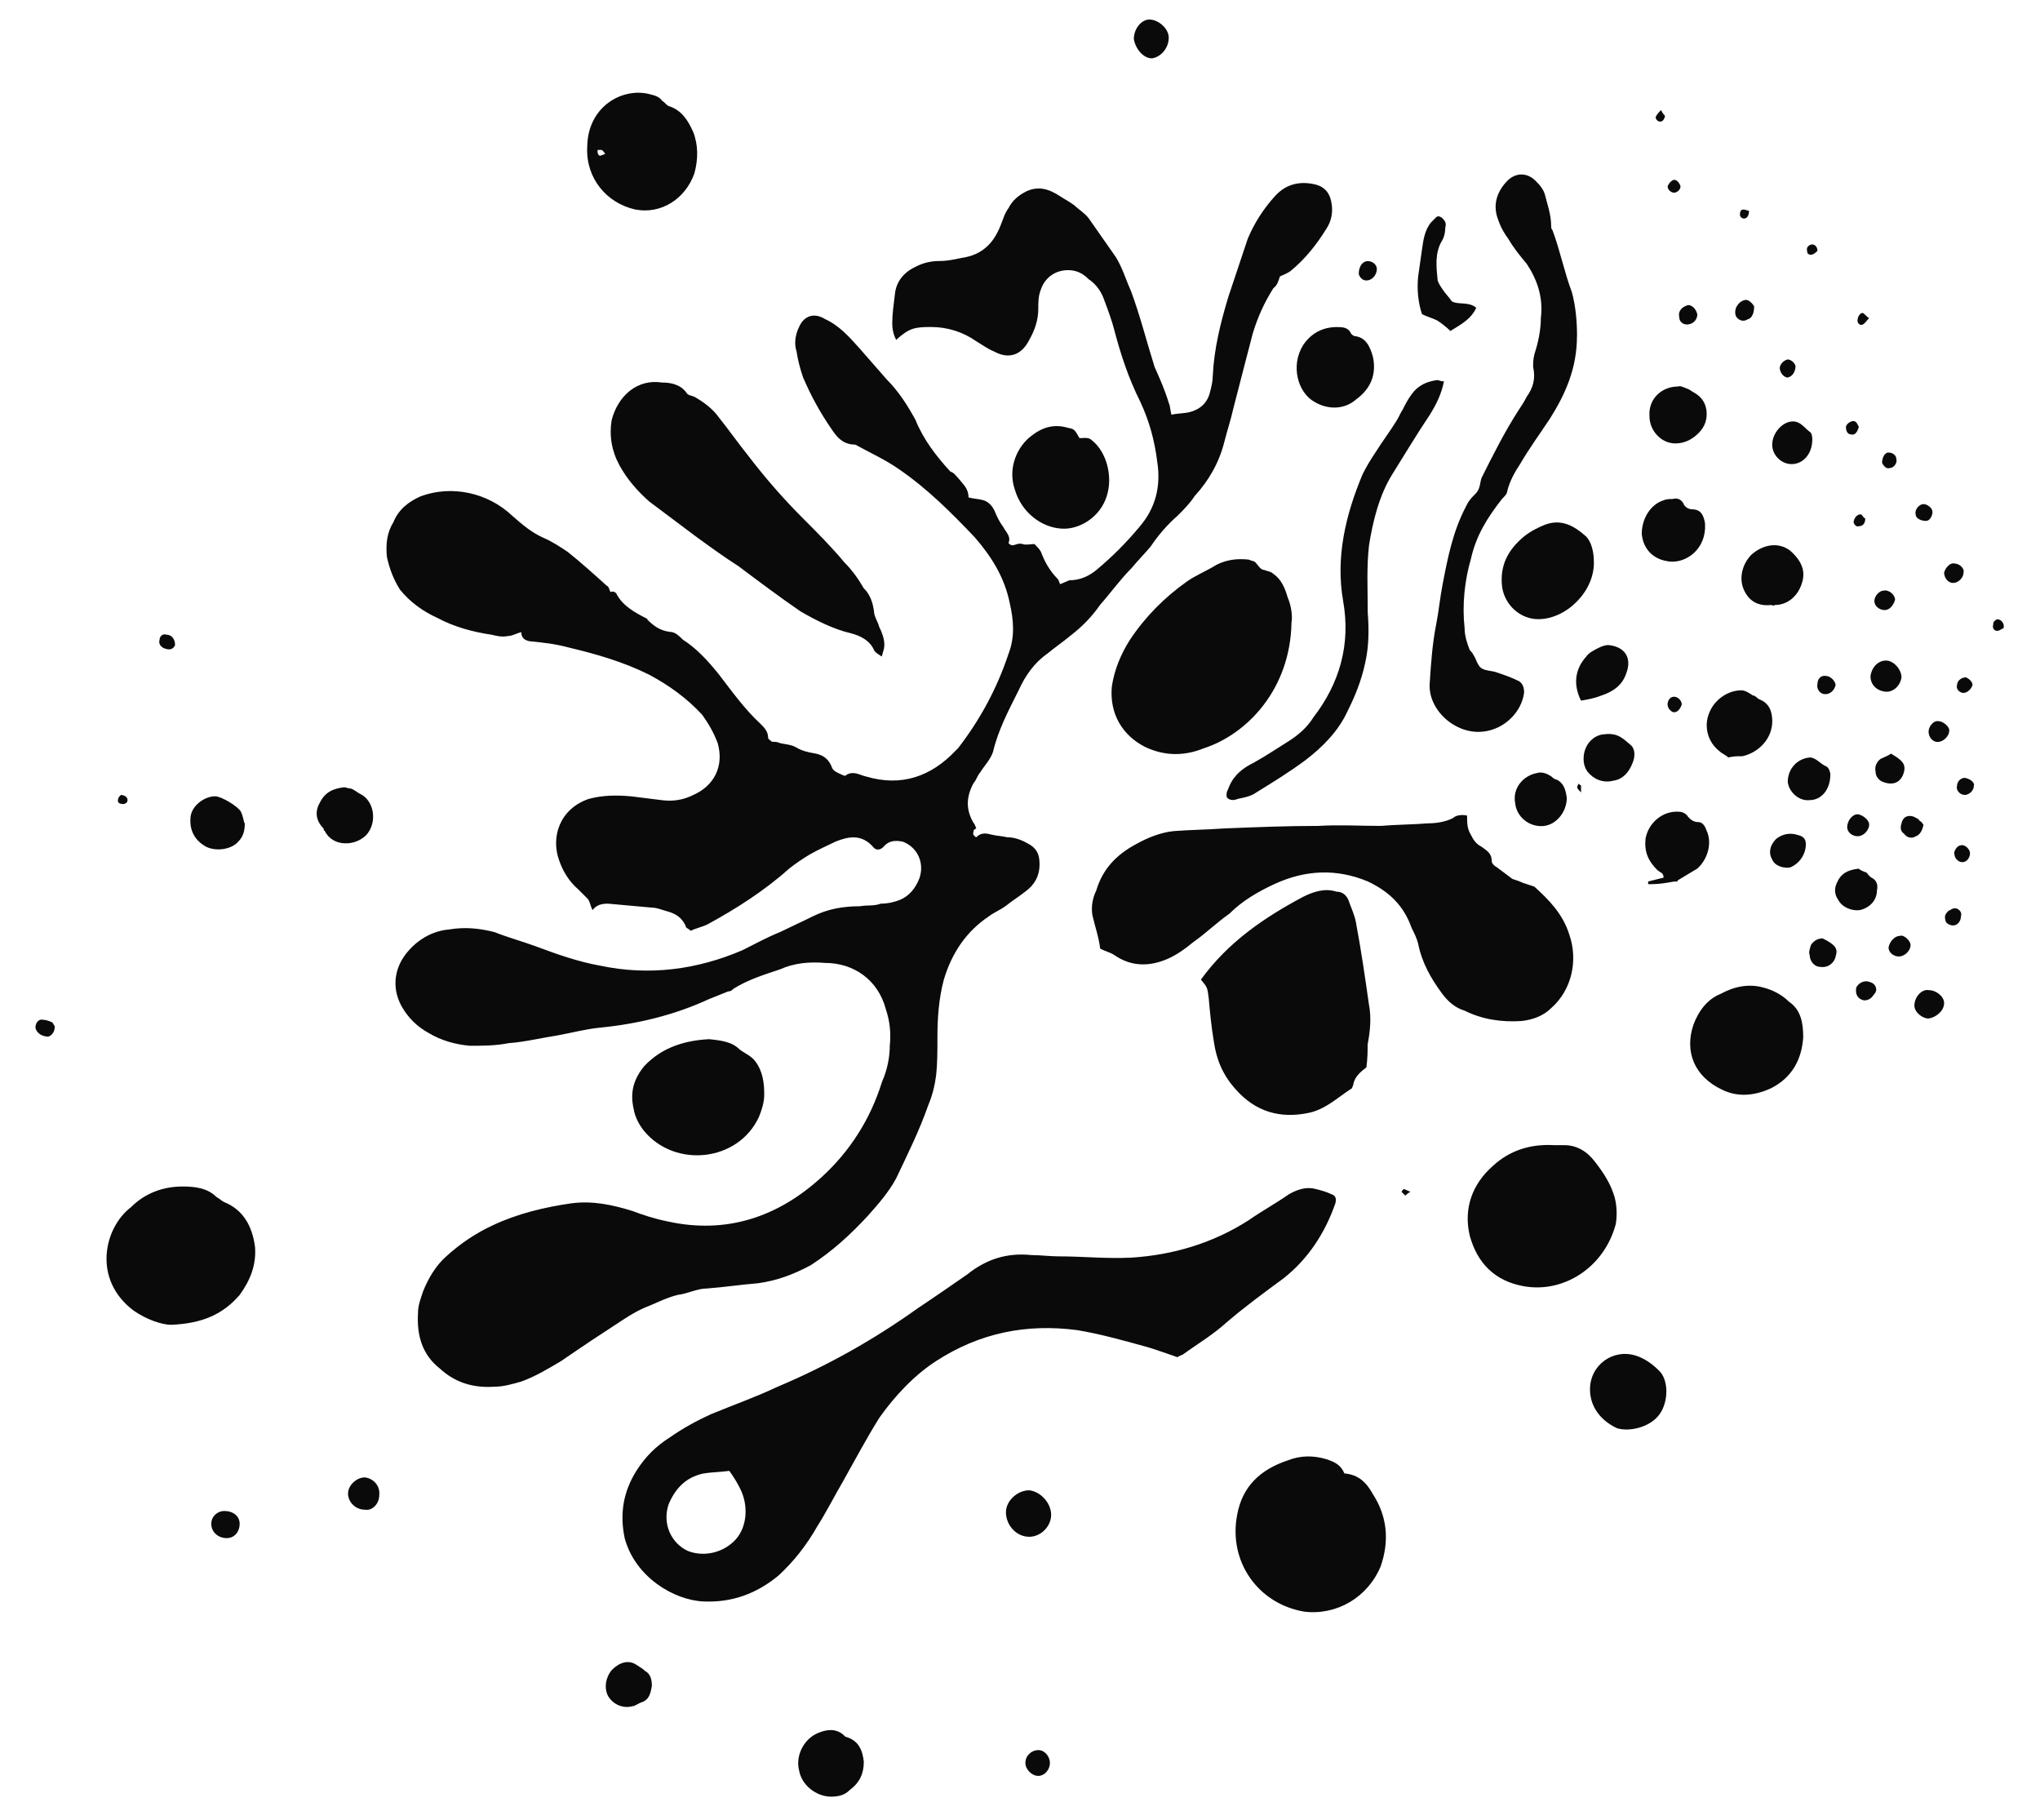 <svg height="33" viewBox="0 0 37 33" width="37" xmlns="http://www.w3.org/2000/svg"><path d="m347.727 179.227h.023c-.234-.117-.445-.234-.562-.445-.047-.023-.07-.047-.117-.047-.023-.047-.023-.094-.07-.117-.234-.211-.469-.422-.703-.609-.141-.094-.281-.188-.445-.258-.211-.094-.375-.234-.562-.398-.445-.422-1.102-.562-1.664-.352-.211.094-.398.234-.492.469-.117.188-.141.398-.117.633.047.211.117.398.234.586.188.234.422.398.68.516.305.164.656.258.984.305.094.023.188.047.305.023.07 0 .141-.047.234-.07 0 .094.047.141.141.164.234.023.469.047.727.117.492.117.984.258 1.453.492.352.188.68.422.961.727.117.164.211.328.281.516.117.422-.07.773-.445.938-.188.094-.375.117-.562.094-.188-.023-.375-.047-.562-.07-.258-.023-.516-.023-.773.047-.539.188-.68.703-.539 1.102.07.211.188.398.352.539.07.07.117.117.164.164.047.047.047.117.094.211.07-.094.164-.117.281-.117.258.023.516.047.773.07.117 0 .211.047.305.07.164.047.258.117.328.258 0 .047.047.047.094.094.094-.047.211-.07.305-.117.516-.281 1.031-.609 1.477-1.008.117-.094.258-.188.375-.258.164-.094.328-.164.469-.234.234-.094.469-.141.68.094.047.07.141.07.211-.023.094-.094.211-.094.328-.07.258.094.398.375.305.656-.07.188-.188.328-.352.398-.117.047-.234.07-.352.07-.117.047-.258.023-.375.047-.305 0-.586.047-.867.188-.188.094-.398.188-.586.281-.234.094-.445.211-.68.328-.82.352-1.688.469-2.578.281-.398-.07-.797-.211-1.172-.352-.258-.094-.516-.164-.75-.258-.281-.07-.539-.094-.82-.047-.281.023-.539.164-.727.375-.258.281-.328.656-.141 1.008.117.211.281.375.492.492.234.141.492.211.75.234.234 0 .469 0 .703-.047.305-.023.586-.094.891-.141.258-.047.516-.117.773-.141.703-.07 1.359-.234 1.969-.516.117-.047.234-.094.352-.141.047 0 .07-.023.094-.047.258-.164.562-.258.844-.352.258-.117.539-.141.82-.117.516 0 .961.305 1.102.844.07.211.094.422.07.656 0 .211-.047.445-.141.656-.211.68-.586 1.266-1.102 1.734-.797.727-1.734 1.031-2.789.797-.234-.047-.445-.117-.633-.188-.375-.117-.727-.188-1.102-.141-.492.07-.984.188-1.43.398-.305.141-.586.328-.844.562-.188.164-.328.398-.422.633-.047.141-.094.258-.094.398-.023.398.07.75.398 1.008.281.258.609.352.984.328.164 0 .328-.047.492-.094.258-.094.492-.234.727-.375.375-.258.727-.492 1.125-.75.141-.094.305-.188.492-.258.164-.07.305-.141.492-.188.188-.023.352-.117.539-.117.305-.023.609-.07.914-.094.352-.047.656-.164.961-.328.398-.258.727-.562 1.031-.891.188-.211.375-.422.516-.68.211-.445.422-.867.586-1.336.07-.164.117-.352.141-.539.023-.211.023-.445.023-.68 0-.352.023-.703.117-1.055.141-.469.398-.867.82-1.148.094-.07.211-.117.305-.188.117-.094.234-.164.352-.258.164-.117.258-.281.258-.492 0-.141-.023-.258-.164-.352-.117-.07-.258-.141-.422-.141-.094-.023-.188-.023-.281-.047s-.188-.047-.281.047c0 0-.047-.023-.047-.047-.023 0 0-.047 0-.07 0-.023.023-.023.047-.047-.023-.047-.023-.07-.047-.094-.141-.234-.141-.469 0-.727.047-.047.07-.141.117-.188.07-.117.188-.234.234-.375.094-.398.281-.75.469-1.125.117-.258.281-.492.516-.656.141-.117.281-.211.422-.328.211-.164.375-.328.539-.562.188-.211.352-.445.562-.656.117-.141.234-.258.352-.398.141-.211.305-.398.492-.562.117-.117.211-.211.305-.352.258-.281.445-.609.539-.984.047-.188.117-.398.164-.609.117-.445.234-.914.352-1.359.094-.305.211-.562.375-.82.07-.047.094-.141.117-.211.047-.023.117-.047.188-.094.258-.211.469-.469.656-.773.094-.141.117-.305.094-.445-.023-.188-.117-.305-.281-.352-.281-.07-.539-.023-.75.211-.211.234-.375.492-.492.773-.117.352-.234.703-.352 1.055-.141.469-.258.938-.281 1.43 0 .094-.023.188-.047.281-.047.211-.188.328-.375.375-.094.023-.234.023-.328.047-.023-.094-.023-.164-.047-.211-.07-.234-.164-.445-.258-.656-.141-.445-.258-.914-.422-1.359-.094-.211-.164-.445-.281-.633-.164-.234-.328-.469-.492-.703-.07-.094-.188-.164-.258-.234-.094-.07-.188-.117-.258-.164-.211-.141-.398-.188-.609-.094-.141.07-.258.164-.328.305-.07.094-.094.188-.141.305-.117.305-.305.516-.633.586-.141.023-.305.07-.469.07-.141 0-.281.023-.422.094-.211.094-.375.258-.398.516-.023.188-.047.352-.047.516 0 .117.023.211.07.305.234-.211.328-.234.633-.234.305 0 .586.094.82.258.117.07.211.141.328.188.258.141.492.07.633-.211.094-.164.164-.352.164-.562 0-.117 0-.234.047-.352.07-.211.258-.352.492-.352.141 0 .258.047.375.164.141.094.234.234.281.375.07.188.141.375.188.562.117.445.258.867.469 1.289.164.352.258.703.305 1.078.07.445-.023.844-.328 1.195-.234.281-.492.539-.773.773-.141.117-.305.188-.492.188-.047.023-.117.047-.164.07-.023-.023-.023-.07-.047-.094-.141-.141-.234-.305-.305-.492-.023-.047-.07-.094-.117-.141-.07 0-.164.023-.211 0-.094-.023-.141.023-.188.023-.023 0-.07-.023-.07-.047.047-.117-.047-.188-.094-.281-.07-.094-.117-.188-.164-.305-.047-.094-.117-.164-.211-.188-.094-.023-.164-.023-.258-.047 0-.164-.094-.234-.188-.352-.047-.047-.07-.094-.141-.117-.258-.281-.492-.586-.633-.938-.141-.258-.305-.516-.516-.727-.164-.188-.328-.375-.492-.562-.188-.211-.375-.422-.633-.539-.188-.117-.375-.07-.469.141-.07.141-.094.305-.047.445.023.164.07.328.117.469.141.328.305.633.516.938.094.141.188.258.375.281.023 0 .07 0 .094.023.258.141.516.258.75.422.516.352.961.797 1.383 1.242.305.352.539.727.633 1.195.07.305.094.609-.023.914-.211.633-.516 1.195-.914 1.711-.023.023-.023.023-.047.047-.445.469-.984.656-1.617.469-.117-.023-.234-.117-.375-.023 0 .023-.023 0-.047 0-.094-.047-.188-.07-.211-.164-.07-.164-.188-.211-.305-.234-.141-.023-.234-.047-.352-.117-.094-.047-.188-.047-.281-.07-.047-.023-.094-.023-.141-.023-.023-.023-.07-.047-.07-.07 0-.117-.07-.188-.141-.258-.281-.258-.516-.586-.75-.891-.188-.234-.398-.469-.656-.633-.07-.07-.141-.141-.234-.141-.188-.023-.305-.117-.422-.234zm9.633 13.383c.023-.023.047-.023.094-.047.258-.188.539-.352.797-.586.328-.281.68-.539 1.031-.797.445-.352.75-.82.938-1.359.023-.094 0-.141-.07-.164-.094-.047-.188-.07-.281-.094-.164-.047-.328 0-.492.094-.234.164-.492.305-.727.469-.656.422-1.383.633-2.133.68-.445.023-.867-.023-1.312-.023-.164 0-.328-.023-.492-.023-.445-.047-.82.07-1.172.352-.305.211-.609.422-.891.609-.82.586-1.664 1.055-2.555 1.43-.398.188-.797.328-1.195.492-.258.117-.516.258-.75.422-.258.164-.445.352-.609.609-.234.375-.305.773-.211 1.219.188.703.891 1.125 1.43 1.148.516.023.961-.141 1.359-.469.281-.258.516-.562.703-.891.164-.258.305-.539.469-.82.211-.375.422-.773.656-1.148.281-.398.633-.773 1.031-1.031.797-.516 1.641-.68 2.555-.562.422.07.844.188 1.266.305.164.047.352.117.562.188zm-8.133 2.062c.07.094.141.211.188.305.164.305.141.703-.07.938-.211.234-.562.328-.867.211-.305-.141-.469-.492-.352-.844.117-.281.305-.492.633-.562.141-.023.281-.023.469-.047zm13.383-11.883c-.117-.023-.211 0-.258.047-.141.07-.305.094-.445.094-.281.023-.586.023-.867.047-.375 0-.75-.023-1.125 0-.586 0-1.148.023-1.734.047-.305.023-.586.023-.891.047-.234.023-.469.117-.68.234-.352.188-.609.445-.727.844-.07.141-.094.305-.07.445.047.211.117.398.141.609.094.047.188.07.258.117.305.211.633.211.961.07.164-.07.328-.188.469-.305.234-.164.422-.352.656-.516.234-.234.516-.398.82-.539.562-.258 1.125-.281 1.688-.047.398.188.656.445.797.844.047.094.094.188.117.281.07.352.234.633.422.891.117.164.258.281.422.328.328.164.68.211 1.031.188.211-.023.398-.094.539-.234.375-.328.492-.867.328-1.336-.117-.375-.375-.633-.633-.867-.07-.023-.141-.047-.211-.07-.047-.023-.117-.047-.188-.07-.094-.07-.188-.141-.281-.211-.047-.023-.094-.07-.094-.117 0-.141-.094-.188-.188-.258-.094-.047-.141-.117-.188-.211-.07-.117-.07-.211-.07-.352zm-1.828 4.57c.023-.164.023-.305.023-.422.047-.234.07-.492.023-.727-.07-.492-.141-.984-.234-1.477-.023-.141-.094-.281-.141-.422-.047-.094-.117-.141-.211-.141-.211-.07-.422 0-.609.094-.703.375-1.359.82-1.852 1.5.117.141.117.141.141.328.023.258.047.516.094.797.047.328.164.609.398.867.352.398.797.539 1.336.422.305-.07.516-.281.773-.445 0-.023.023-.047.023-.07.023-.141.141-.234.234-.305zm-8.789-7.453c.023-.094.047-.141.047-.211 0-.117-.047-.234-.094-.328-.023-.094-.094-.188-.094-.281-.023-.164-.07-.305-.188-.422-.094-.164-.211-.328-.352-.469-.234-.281-.492-.539-.75-.797-.352-.352-.68-.727-.984-1.125-.188-.234-.352-.469-.539-.703-.117-.164-.281-.281-.445-.375-.047-.023-.117-.023-.141-.07-.117-.164-.305-.188-.445-.188-.445-.07-.797.234-.914.68-.047.281 0 .562.141.82s.328.469.539.656c.281.211.562.422.844.633.258.188.516.375.773.539.375.281.75.562 1.125.82.281.164.609.328.914.398.188.047.352.141.422.305.023.047.07.07.141.117zm7.43-.609c.023-.117 0-.305-.07-.469-.047-.164-.117-.328-.258-.422-.047-.047-.117-.047-.164-.07-.07 0-.117-.094-.164-.141-.023-.023-.07-.023-.117-.047-.211-.023-.398 0-.586.094-.188.117-.375.188-.539.305-.398.281-.75.633-1.031 1.055-.164.258-.281.539-.328.844-.047.492.188.891.609 1.102.352.164.703.164 1.055.023.797-.258 1.57-1.078 1.594-2.273zm5.18-5.203c0-.258-.023-.539-.094-.797-.141-.375-.211-.75-.352-1.125-.023-.023-.023-.047-.023-.07 0-.211-.07-.398-.117-.586-.023-.07-.07-.141-.141-.211-.164-.188-.398-.188-.562 0-.188.211-.234.445-.141.68.047.141.117.258.188.352.094.164.211.305.328.445.188.281.305.609.258.984 0 .211-.047.445-.117.656-.023.094-.023.164-.023.234.047.211 0 .375-.117.539-.047.094-.094.164-.141.234-.258.398-.469.82-.68 1.242-.023.07-.023.164-.07.234-.023.047-.094.094-.141.164-.023.023-.047.07-.07.117-.234.445-.328.914-.422 1.406-.047.234-.07.492-.117.727-.07.352-.094.703-.117 1.055-.047.492.469.961.984.891.375-.047.68-.352.727-.703 0-.094-.023-.164-.094-.211-.141-.07-.281-.117-.422-.164-.07-.023-.188-.023-.258-.07-.07-.047-.094-.164-.141-.234-.023-.047-.047-.07-.07-.094-.047-.117-.094-.258-.094-.398-.047-.422 0-.867.117-1.266.094-.422.305-.75.562-1.078.047-.047.094-.094.094-.141.047-.188.141-.352.234-.492.164-.281.352-.539.539-.82.281-.445.492-.914.492-1.5zm-4.219 20.625c-.07-.164-.188-.211-.328-.258-.234-.07-.469-.07-.703.023-.492.164-.82.469-.914.984-.164.844.375 1.617 1.219 1.758.586.07 1.148-.258 1.383-.82.164-.469.117-.914-.141-1.312-.117-.211-.258-.352-.516-.375zm3.797-5.953c-.422-.023-.797.094-1.102.375-.375.328-.539.773-.422 1.266.141.516.469.82.961.914.727.141 1.477-.328 1.688-1.125.023-.141.023-.328-.023-.492-.07-.234-.188-.422-.352-.633-.141-.188-.328-.305-.562-.305-.07 0-.141 0-.188 0zm-25.078 3.258c.562-.023.938-.188 1.242-.539.188-.258.305-.539.281-.867-.047-.375-.211-.68-.562-.82-.047-.023-.094-.07-.141-.094-.164-.164-.398-.188-.609-.188-.352 0-.68.117-.938.375-.492.375-.703 1.312.047 1.875.234.164.516.258.68.258zm23.086-17.109c-.07 0-.094-.023-.117-.023-.188.023-.352.094-.469.258-.07.094-.117.188-.164.281-.047.07-.07.141-.117.211-.117.188-.258.375-.375.562-.094.141-.164.258-.234.398-.305.727-.492 1.5-.352 2.297.141.797-.07 1.5-.539 2.109-.117.188-.281.328-.469.445s-.398.258-.609.375c-.188.094-.352.211-.445.422-.023.07-.07.117-.047.211.07.07.141.047.211.023.117-.023.234-.047.328-.117.305-.188.609-.375.891-.586.305-.234.586-.516.75-.867.141-.281.258-.562.328-.891.07-.305.07-.609.047-.914 0-.422-.023-.82.023-1.219.07-.445.188-.914.422-1.289s.445-.727.68-1.078c.117-.188.211-.375.258-.609zm-13.336 11.93c-.422.023-.844.141-1.172.492-.188.234-.258.469-.188.773.023.141.094.281.188.398.562.68 1.711.562 2.086-.258.047-.117.094-.258.094-.398 0-.211-.023-.422-.164-.609-.07-.094-.188-.141-.281-.211-.141-.141-.328-.164-.562-.188zm-2.203-16.172c-.023.562.352 1.008.867 1.125.469.094.914-.188 1.078-.656.07-.258.07-.516-.023-.75-.094-.211-.211-.398-.445-.469-.047-.023-.07-.07-.117-.094-.047-.07-.117-.094-.211-.117-.492-.141-1.148.211-1.148.961zm.328.117c-.07.023-.094.047-.117.023s-.023-.047-.023-.094h.07c.023 0 .047.047.07.07zm21.727 16.008c0-.258-.047-.492-.258-.633-.117-.117-.281-.211-.469-.258-.258-.07-.516-.023-.773.117-.234.094-.398.305-.492.562-.164.492.023.938.516 1.172.281.141.586.117.891-.023.375-.188.562-.516.586-.938zm-13.125-10.852c-.094-.164-.094-.164-.211-.188-.234-.07-.445-.023-.656.141-.258.188-.445.586-.305.984.117.398.469.68.844.703.328.023.703-.211.82-.586.117-.352 0-.797-.258-1.008-.07-.07-.141-.047-.234-.047zm9.328 2.227c0-.164-.047-.352-.141-.445-.211-.188-.445-.328-.75-.211-.117.047-.258.117-.375.211-.281.234-.445.516-.398.914.047.328.328.586.656.586.516 0 1.031-.516 1.008-1.055zm-4.664-4.242c-.258 0-.469.117-.609.328-.234.375-.094.867.211 1.031.234.141.539.141.75-.047.258-.188.375-.445.305-.773-.047-.164-.117-.352-.328-.375-.023 0-.047-.023-.07-.047-.047-.117-.164-.117-.258-.117zm4.594 19.266c0 .305.188.562.492.703.234.07.609-.023.773-.258.164-.234.164-.633-.023-.797-.117-.117-.258-.211-.398-.258-.422-.141-.844.164-.844.609zm1.055-9.211v.047h.07c.141 0 .258-.023.398-.047h.047s.023 0 .023-.023c.117-.07.234-.141.352-.211.188-.164.281-.469.164-.703-.023-.07-.07-.141-.141-.141-.094 0-.141-.047-.188-.094-.023-.047-.094-.094-.164-.094-.305-.023-.562.211-.609.492-.023.234.047.398.211.562.047.047.117.047.117.141-.094.023-.188.047-.281.07zm-14.812 16.594c.117 0 .234-.023.328-.117.188-.141.258-.305.258-.516-.023-.211-.094-.375-.305-.445-.023 0-.047-.023-.07-.047-.141-.117-.305-.094-.469-.023-.258.117-.398.422-.328.68.047.258.305.469.586.469zm16.266-18.844c.094-.023.164-.023.258-.023.305-.07.539-.328.539-.633 0-.164-.047-.328-.234-.398-.047-.023-.07-.07-.117-.07-.07-.047-.141-.094-.211-.094-.234 0-.492.164-.586.422-.094.234-.023.516.188.68.047.047.117.07.164.117zm-.422-4.148s0-.047 0-.094c-.023-.141-.07-.258-.234-.258-.07 0-.141-.047-.164-.117-.047-.07-.117-.094-.188-.07-.047 0-.117 0-.164.023-.234.07-.398.328-.398.609.023.258.188.445.445.492.305.07.68-.164.703-.586zm1.195 1.383c.023 0 .047.023.07 0 .234 0 .422-.164.492-.398.07-.211 0-.398-.211-.586-.211-.164-.492-.117-.703.07-.164.164-.234.422-.141.633s.258.305.492.281zm-5.789-5.508c-.047-.07-.117-.141-.164-.211-.047-.07-.094-.141-.094-.188-.023-.234-.047-.469.07-.68.047-.07.07-.164.07-.258.023-.07 0-.117-.047-.164-.047-.047-.094-.047-.117-.023-.047.047-.07.07-.094.094-.117.141-.141.328-.164.492-.023.164-.047.328-.07.492-.023.234 0 .469.07.68.094.047.188.07.281.117.07.047.164.117.234.188.188-.117.375-.211.469-.422-.141-.117-.328-.047-.445-.117zm3.586 2.086c0 .258.211.492.469.492.164 0 .305-.07.422-.188.117-.117.164-.258.141-.422-.023-.141-.094-.234-.211-.305-.047-.023-.07-.047-.117-.07-.07-.023-.141-.07-.188-.047-.281 0-.539.211-.516.539zm-23.672 6.727c-.211.023-.352.094-.445.281-.094.164-.07.328.07.469 0 .023 0 .023.023.047.141.281.539.281.75.07.211-.234.141-.633-.117-.75-.047-.023-.094-.07-.164-.094-.047 0-.094-.023-.117-.023zm-1.805.656c-.023-.023-.023-.117-.07-.211-.047-.094-.352-.281-.469-.281-.188 0-.422.164-.445.375-.023.234.07.422.281.539.188.094.469.047.586-.094.07-.07.117-.164.117-.328zm23.977-.469c-.023-.141-.047-.258-.188-.328-.047 0-.07-.047-.117-.07-.07-.047-.164-.07-.234-.047-.258.047-.445.281-.398.539.023.258.258.445.516.422.234-.023.422-.258.422-.516zm.258-1.758c.141-.023.258-.047.375-.094.211-.07.375-.188.445-.398.117-.305-.047-.492-.328-.516-.047 0-.117.023-.164.047-.094.047-.188.094-.234.164-.211.234-.234.516-.094.797zm.445.609c-.211 0-.398.188-.398.445 0 .094.023.164.07.234.117.141.281.211.469.164.164-.023.281-.141.352-.328.047-.117.047-.258-.047-.328-.117-.094-.211-.211-.445-.188zm-10.055 14.156c0-.211-.188-.422-.398-.445-.211 0-.422.188-.422.398 0 .234.188.445.422.445.211 0 .398-.188.398-.398zm-7.242 3.094c0-.094-.023-.211-.117-.258-.047-.047-.094-.07-.164-.117-.141-.094-.305-.047-.445.094-.117.141-.141.328-.07.469.094.164.281.234.445.188.047 0 .094-.047.164-.07.141-.047.164-.164.188-.305zm21.375-16.523c0-.023-.023-.117-.07-.141-.117-.047-.188-.164-.305-.164-.234.023-.398.211-.398.445.023.188.211.352.398.328.211 0 .375-.188.375-.469zm-.328-6.07c0-.023 0-.117-.047-.141-.094-.07-.164-.188-.305-.188-.188 0-.375.211-.375.422 0 .188.164.352.352.352.211 0 .375-.188.375-.445zm.844 7.781c-.211.023-.328.094-.398.258-.047.094-.047.211.023.305.07.141.258.211.398.188.188-.047.305-.188.305-.352.023-.094 0-.188-.094-.234-.047-.023-.07-.07-.094-.094-.07-.023-.117-.047-.141-.07zm-12.516-15.07c0-.164-.188-.328-.352-.328-.141 0-.281.164-.281.352.023.164.164.352.328.352.164-.023.305-.188.305-.375zm11.555 14.625c0-.094-.047-.141-.141-.164-.141-.047-.281-.023-.398.07-.117.117-.141.258-.07.375.047.117.211.164.328.141.164-.07.281-.234.281-.422zm-25.875 11.812c.023-.164-.094-.305-.258-.328-.141 0-.281.117-.305.258-.023.164.117.328.305.328.141.023.258-.117.258-.258zm27.047-14.859c0 .141.094.258.258.281.141.023.281-.094.305-.258 0-.141-.141-.305-.281-.305s-.258.117-.281.281zm.375 1.406c-.07.047-.141.07-.188.094-.07.047-.117.141-.094.234 0 .094.07.164.141.188.188.07.328 0 .375-.188.023-.094 0-.164-.094-.234-.023-.023-.07-.047-.141-.094zm.961 4.523c0-.117-.141-.234-.281-.234-.117-.023-.258.117-.258.281 0 .117.141.234.258.234.141-.023.281-.141.281-.281zm-2.203-1.172c-.094 0-.164.047-.211.117-.023.07-.047.141-.023.188 0 .117.094.211.188.211.141.023.258-.07.281-.188.047-.141 0-.211-.234-.328zm-28.945 10.875c.141 0 .234-.117.234-.258 0-.141-.117-.234-.281-.234-.117 0-.234.094-.234.234 0 .141.117.258.281.258zm14.719 4.312c.117 0 .211-.117.211-.234s-.094-.234-.211-.234-.234.094-.234.234c0 .117.117.234.234.234zm15.07-17.25c0-.094-.141-.188-.211-.188-.094 0-.188.117-.188.234 0 .094.094.164.188.164.117 0 .211-.117.211-.211zm.75 2.18c0-.07-.117-.188-.188-.164-.094 0-.188.094-.211.211 0 .094.094.164.188.164s.211-.094.211-.211zm.234-2.18c-.023-.023-.023-.047-.07-.07-.023-.047-.07-.047-.094-.07-.117-.047-.211 0-.234.117-.023.07-.023.141.047.188.047.07.141.094.211.047.07-.023.117-.094.141-.211zm.469-1.711c0-.07-.117-.164-.188-.164-.094-.023-.188.094-.188.188s.07.188.164.188.211-.094.211-.211zm-1.547 4.898c.094 0 .141-.047.188-.117.07-.07.023-.188-.07-.211-.094-.047-.211 0-.258.094-.023.117.023.211.141.234zm1.805-7.758c.023-.07-.07-.164-.164-.164-.07-.023-.164.07-.188.164 0 .094.07.188.164.188s.188-.094.188-.188zm-1.43.68c.094 0 .164-.094.188-.188 0-.094-.117-.188-.211-.164-.07 0-.164.094-.164.188s.094.164.188.164zm-33.188 7.547c-.023-.023-.023-.047-.047-.07-.047-.023-.117-.047-.164-.047-.094-.023-.141.07-.141.141.023.117.141.164.234.164.07-.023.117-.094.117-.188zm30.68-13.172c-.07 0-.141.047-.188.141-.023.07-.023.141.023.188.047.047.117.07.188.023.094-.023.117-.141.117-.234-.023-.047-.094-.117-.141-.117zm-.891.258c-.023-.094-.094-.164-.164-.164-.094.023-.188.094-.164.211 0 .094.07.141.141.141.094 0 .188-.07.188-.188zm-5.812-.82c0-.07-.07-.141-.164-.141s-.164.094-.164.234c.023.07.07.117.141.117.094 0 .188-.094.188-.211zm8.32 7.547c0-.07-.094-.164-.164-.164-.094-.023-.164.047-.164.141-.023.094.047.188.141.188s.164-.07.188-.164zm2.133 4.359c.07 0 .141-.07.141-.164.023-.07-.023-.117-.07-.141-.07-.023-.117.023-.164.047-.047.047-.07.094-.047.164 0 .047.07.094.141.094zm-.375-7.5c0-.07-.094-.141-.164-.141-.07 0-.164.094-.141.188 0 .07.094.117.188.117.07 0 .117-.094.117-.164zm.68 6.188c0-.07-.094-.164-.164-.141-.07 0-.141.117-.117.164 0 .07.07.141.141.141.094 0 .141-.094.141-.164zm.07-1.219c.023-.047-.047-.117-.141-.141-.07-.023-.164.047-.164.141-.023.07.047.164.141.164.07 0 .164-.07.164-.164zm-3.375-7.734c-.094.023-.164.117-.141.188.023.094.094.141.141.141.094-.023.141-.117.141-.211-.023-.07-.094-.117-.141-.117zm-29.25 5.18c0-.094-.047-.188-.164-.188-.047-.023-.117.023-.117.094-.023.07.023.141.117.164.07.023.141 0 .164-.07zm32.484.586c-.094 0-.164.07-.164.141-.023.07.047.141.117.141s.141-.07.164-.141c0-.07-.07-.117-.117-.141zm-1.406-4.078c-.07 0-.117.094-.117.188.023.047.07.117.141.094.07 0 .141-.094.117-.164 0-.07-.07-.117-.141-.117zm-3.75 4.57c0-.07-.07-.141-.141-.141s-.117.07-.117.141c0 .07.07.141.117.141.07 0 .117-.07.141-.141zm3.211-5.039c-.023-.023-.023-.07-.07-.094s-.141.023-.164.094c0 .07.023.141.094.141.07.023.117-.047.141-.141zm-3.234-4.359c-.023-.07-.07-.117-.117-.117-.07.023-.094.07-.117.117 0 .07.07.117.117.117s.117-.047.117-.117zm5.859 8.016c.023-.094-.047-.164-.117-.164-.047.023-.07.047-.07.094-.023.07.023.117.07.117s.094-.047.117-.047zm-2.438-5.625c-.047-.023-.07-.07-.117-.094-.047 0-.094.07-.094.141 0 .047.047.094.094.07.047-.023.07-.07.117-.117zm-.07 3.633c-.023 0-.047-.047-.07-.07-.07-.023-.141.07-.141.141 0 .023.047.094.094.07.07 0 .117-.047.117-.141zm-.867-4.852c0-.07-.047-.117-.094-.117-.047 0-.117.047-.094.117 0 .047.023.07.07.07s.094-.047.117-.07zm-1.242-.727c-.023 0-.07-.023-.094-.023-.047 0-.07.023-.07.094 0 .047.047.07.07.07.07 0 .094-.07.094-.141zm-29.531 10.594c-.023.023-.047.047-.047.07-.023.07.023.094.094.094.023 0 .07-.023.07-.047.023-.047-.023-.117-.117-.117zm27.938-12.422c-.047.047-.07.07-.094.117-.023.023.023.094.07.094.047 0 .07-.023.094-.094 0-.023-.047-.047-.07-.117zm-4.547 19.617c-.07-.023-.094-.047-.117-.047-.023 0-.023.023-.047.047.023.023.047.047.07.07 0 0 .047-.047.094-.07zm3.094-7.242c0-.07 0-.094 0-.117s-.047-.023-.047-.047c0 .023-.023.047-.023.07 0 .023.023.047.07.094zm-17.602-3.633c.047 0 .07.023.117.047-.023-.047-.07-.07-.117-.047z" fill="#0a0a0a" transform="translate(-336 -168)"/></svg>